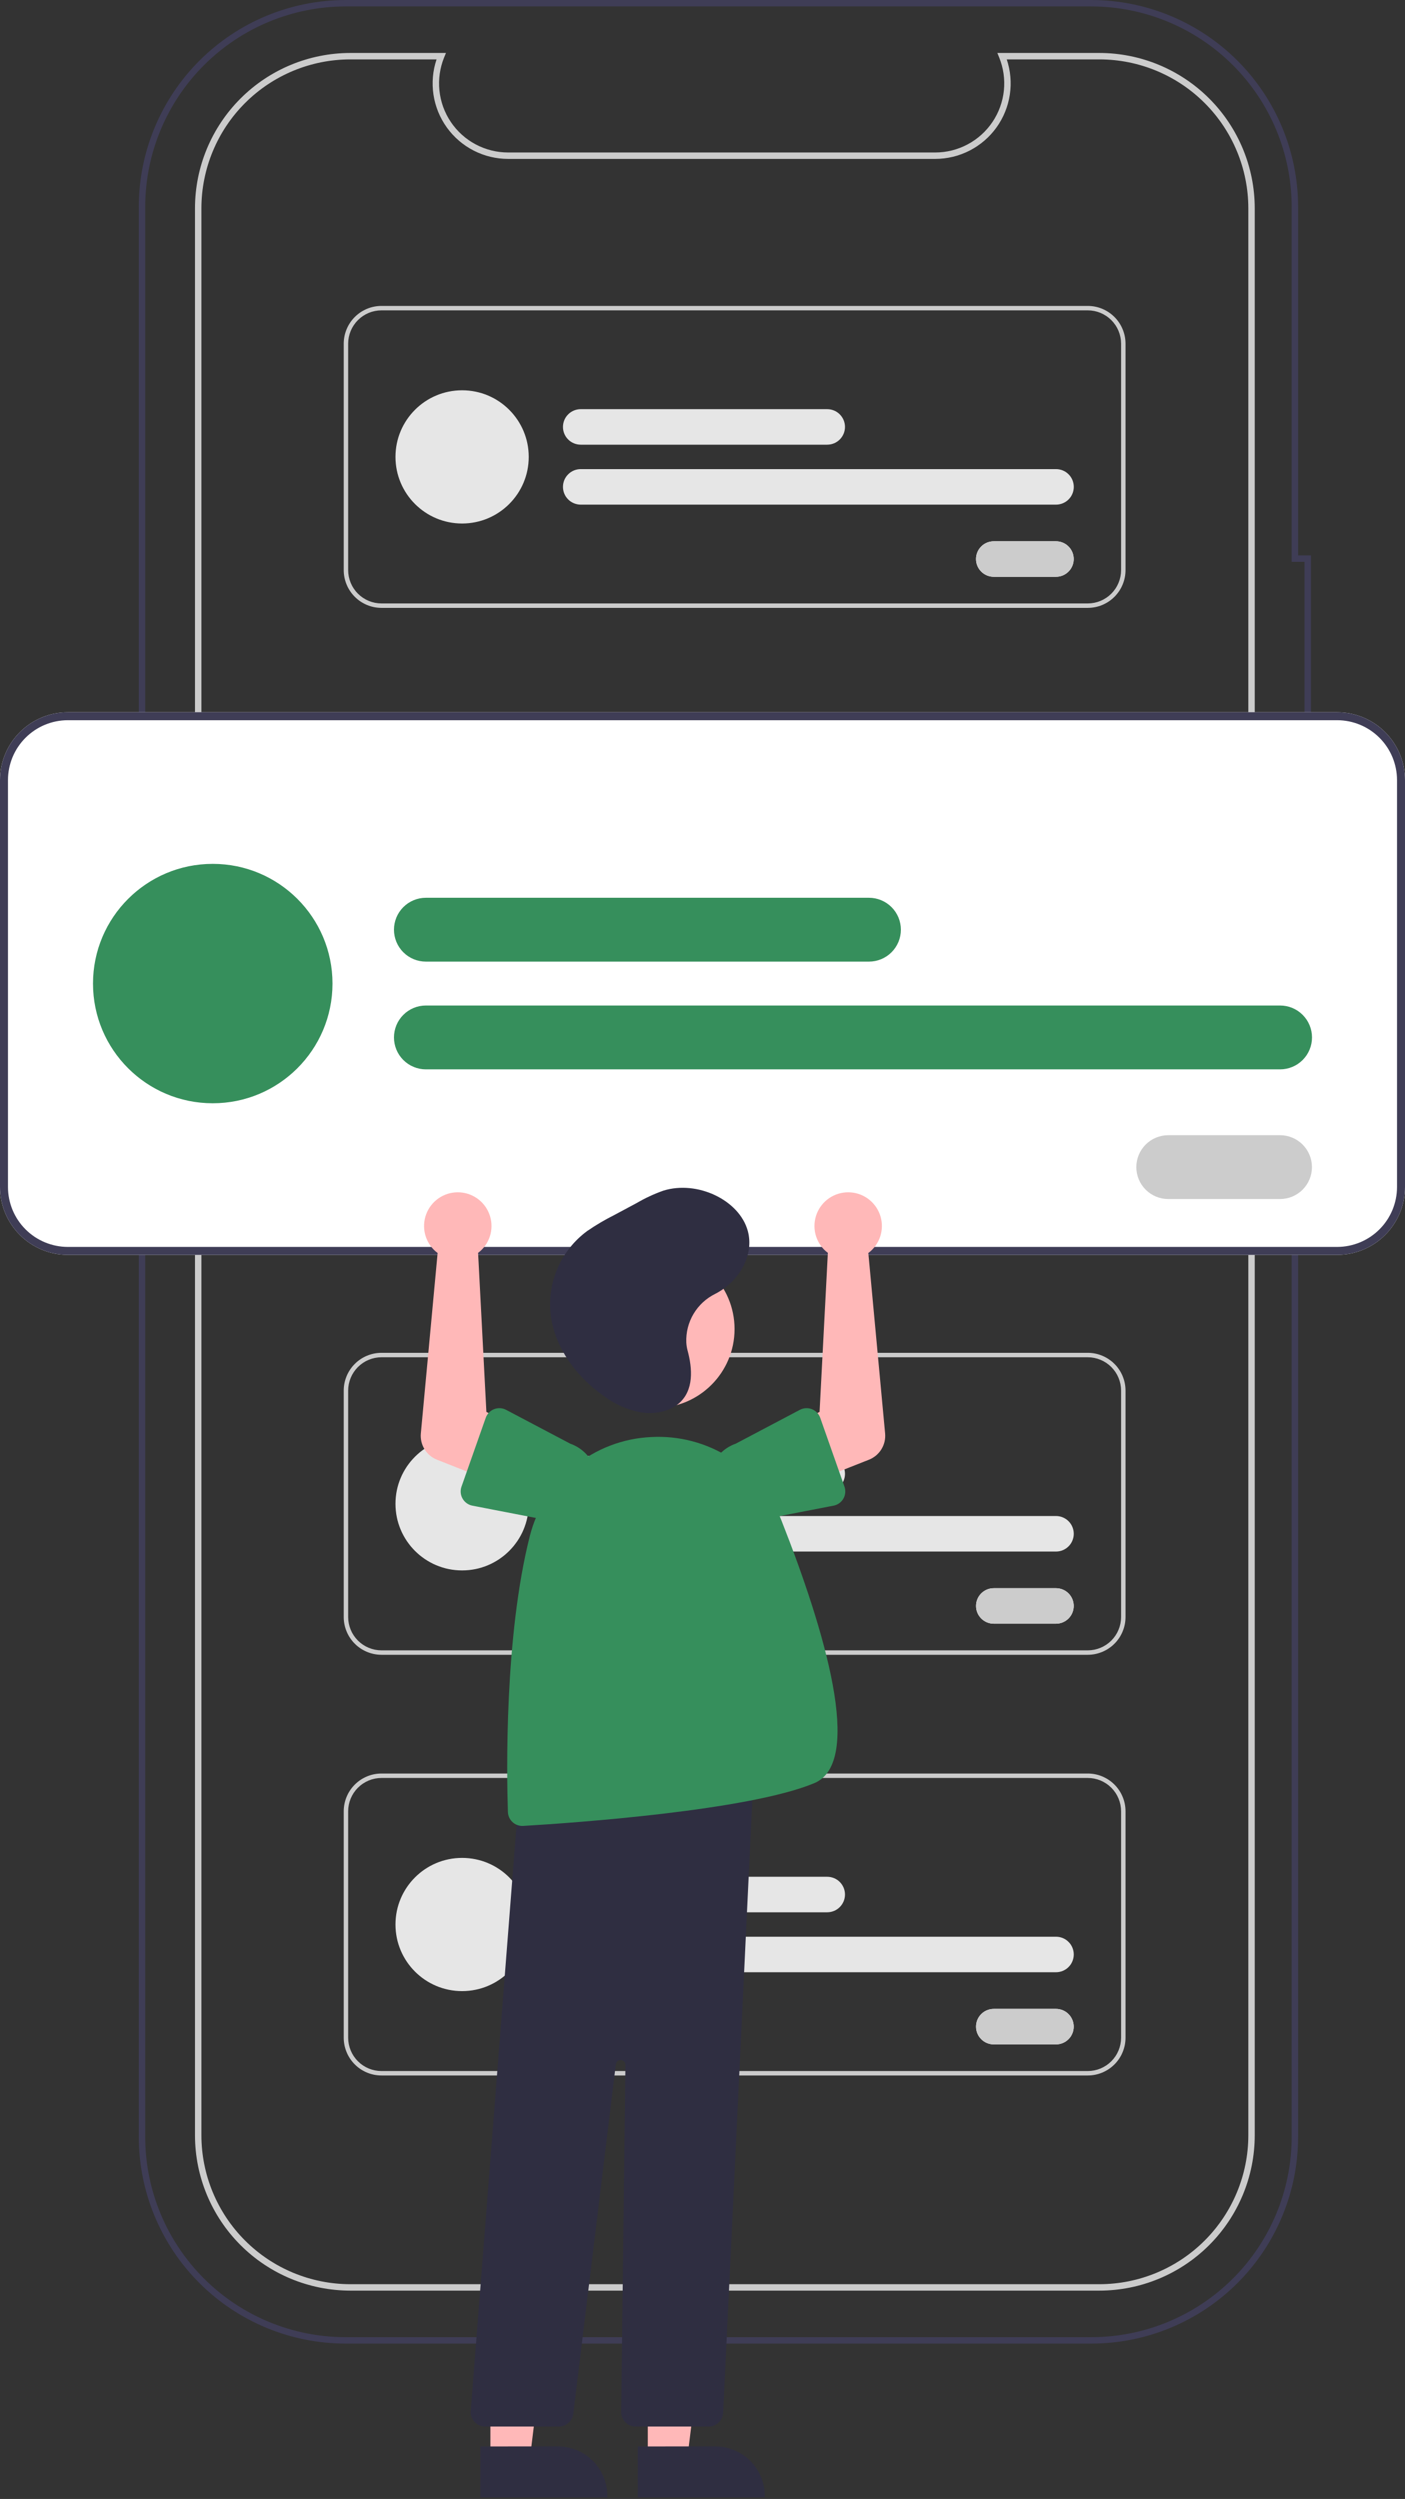 <svg width="240" height="427" viewBox="0 0 240 427" fill="none" xmlns="http://www.w3.org/2000/svg">
<rect x="0" y="0" width="240" height="427" fill="#333333" stroke="none"/>
<g clip-path="url(#clip0)">
<path d="M186.401 400.454H59.047C54.406 400.454 49.81 399.54 45.523 397.764C41.235 395.988 37.339 393.385 34.058 390.104C30.776 386.822 28.173 382.926 26.397 378.639C24.621 374.351 23.707 369.756 23.707 365.115V35.34C23.718 25.97 27.444 16.988 34.069 10.362C40.695 3.737 49.677 0.011 59.047 0H186.4C195.77 0.011 204.752 3.737 211.378 10.362C218.003 16.988 221.729 25.97 221.74 35.34V94.902H223.934V138.788H221.74V365.115C221.74 374.487 218.017 383.476 211.389 390.103C204.762 396.731 195.773 400.454 186.401 400.454V400.454ZM59.047 1.097C49.968 1.108 41.264 4.719 34.845 11.138C28.426 17.558 24.815 26.261 24.805 35.34V365.115C24.804 369.611 25.69 374.064 27.411 378.219C29.132 382.373 31.654 386.148 34.834 389.328C38.013 392.507 41.788 395.029 45.943 396.75C50.097 398.471 54.55 399.357 59.046 399.357H186.4C195.482 399.357 204.191 395.749 210.613 389.328C217.035 382.906 220.642 374.196 220.643 365.115V137.69H222.837V96H220.643V35.34C220.632 26.261 217.021 17.558 210.602 11.138C204.183 4.719 195.479 1.108 186.4 1.097H59.047Z" fill="#3F3D56"/>
<path d="M187.803 391.403H59.838C52.804 391.395 46.06 388.598 41.087 383.624C36.113 378.65 33.315 371.906 33.307 364.872V35.582C33.315 28.548 36.113 21.805 41.087 16.831C46.06 11.857 52.804 9.059 59.838 9.051H76.177L75.87 9.806C75.141 11.598 74.864 13.54 75.062 15.464C75.26 17.388 75.928 19.233 77.007 20.838C78.085 22.443 79.542 23.758 81.248 24.668C82.955 25.578 84.858 26.055 86.792 26.056H159.751C161.685 26.055 163.589 25.578 165.295 24.668C167.002 23.758 168.458 22.443 169.537 20.838C170.616 19.233 171.284 17.387 171.482 15.464C171.68 13.54 171.402 11.598 170.673 9.806L170.366 9.051H187.803C194.837 9.059 201.58 11.857 206.554 16.831C211.528 21.805 214.326 28.548 214.334 35.582V364.872C214.326 371.906 211.528 378.65 206.554 383.624C201.58 388.598 194.837 391.395 187.803 391.403V391.403ZM59.838 10.148C53.095 10.156 46.63 12.838 41.862 17.606C37.094 22.374 34.412 28.839 34.404 35.582V364.872C34.412 371.615 37.094 378.08 41.862 382.848C46.63 387.616 53.095 390.298 59.838 390.306H187.803C194.546 390.298 201.011 387.616 205.779 382.848C210.547 378.08 213.229 371.615 213.237 364.872V35.582C213.229 28.839 210.547 22.374 205.779 17.606C201.011 12.838 194.546 10.156 187.803 10.148H171.971C172.622 12.087 172.802 14.153 172.497 16.176C172.193 18.199 171.411 20.12 170.218 21.781C169.024 23.442 167.453 24.796 165.633 25.73C163.813 26.664 161.797 27.152 159.752 27.154H86.792C84.746 27.152 82.73 26.664 80.911 25.73C79.091 24.796 77.519 23.442 76.326 21.781C75.132 20.12 74.351 18.199 74.046 16.176C73.741 14.154 73.921 12.087 74.573 10.148H59.838Z" fill="#CCCCCC"/>
<path d="M228.409 214.426H11.591C8.518 214.423 5.572 213.201 3.399 211.028C1.226 208.855 0.003 205.909 0 202.836V133.29C0.003 130.217 1.226 127.271 3.399 125.098C5.572 122.925 8.518 121.703 11.591 121.699H228.409C231.482 121.703 234.428 122.925 236.601 125.098C238.774 127.271 239.997 130.217 240 133.29V202.836C239.997 205.909 238.774 208.855 236.601 211.028C234.428 213.201 231.482 214.423 228.409 214.426V214.426Z" fill="white"/>
<path d="M228.409 214.426H11.591C8.518 214.423 5.572 213.201 3.399 211.028C1.226 208.855 0.003 205.909 0 202.836V133.29C0.003 130.217 1.226 127.271 3.399 125.098C5.572 122.925 8.518 121.703 11.591 121.699H228.409C231.482 121.703 234.428 122.925 236.601 125.098C238.774 127.271 239.997 130.217 240 133.29V202.836C239.997 205.909 238.774 208.855 236.601 211.028C234.428 213.201 231.482 214.423 228.409 214.426V214.426ZM11.591 123.063C8.879 123.066 6.28 124.144 4.363 126.062C2.445 127.979 1.367 130.579 1.364 133.29V202.836C1.367 205.547 2.445 208.147 4.363 210.064C6.28 211.981 8.879 213.06 11.591 213.063H228.409C231.121 213.06 233.72 211.981 235.637 210.064C237.555 208.147 238.633 205.547 238.636 202.836V133.29C238.633 130.579 237.555 127.979 235.637 126.062C233.72 124.144 231.121 123.066 228.409 123.063H11.591Z" fill="#3F3D56"/>
<path d="M148.433 164.313H72.751C71.305 164.313 69.917 163.739 68.894 162.716C67.872 161.693 67.297 160.305 67.297 158.859C67.297 157.412 67.872 156.025 68.894 155.002C69.917 153.979 71.305 153.404 72.751 153.404H148.433C149.88 153.404 151.267 153.979 152.29 155.002C153.313 156.025 153.888 157.412 153.888 158.859C153.888 160.305 153.313 161.693 152.29 162.716C151.267 163.739 149.88 164.313 148.433 164.313V164.313Z" fill="#368F5C"/>
<path d="M218.661 182.723H72.751C71.305 182.723 69.917 182.148 68.894 181.125C67.872 180.102 67.297 178.715 67.297 177.268C67.297 175.821 67.872 174.434 68.894 173.411C69.917 172.388 71.305 171.813 72.751 171.813H218.661C220.107 171.813 221.495 172.388 222.517 173.411C223.54 174.434 224.115 175.821 224.115 177.268C224.115 178.715 223.54 180.102 222.517 181.125C221.495 182.148 220.107 182.723 218.661 182.723Z" fill="#368F5C"/>
<path d="M36.341 188.518C47.638 188.518 56.796 179.361 56.796 168.064C56.796 156.767 47.638 147.609 36.341 147.609C25.044 147.609 15.887 156.767 15.887 168.064C15.887 179.361 25.044 188.518 36.341 188.518Z" fill="#368F5C"/>
<path d="M218.651 204.882H199.56C198.113 204.882 196.726 204.307 195.703 203.284C194.68 202.261 194.105 200.874 194.105 199.427C194.105 197.981 194.68 196.593 195.703 195.57C196.726 194.547 198.113 193.973 199.56 193.973H218.651C219.367 193.973 220.076 194.114 220.738 194.388C221.4 194.662 222.001 195.064 222.508 195.57C223.014 196.077 223.416 196.678 223.69 197.34C223.964 198.002 224.105 198.711 224.105 199.427C224.105 200.144 223.964 200.853 223.69 201.515C223.416 202.176 223.014 202.778 222.508 203.284C222.001 203.791 221.4 204.192 220.738 204.467C220.076 204.741 219.367 204.882 218.651 204.882V204.882Z" fill="white"/>
<path d="M218.651 204.882H199.56C198.113 204.882 196.726 204.307 195.703 203.284C194.68 202.261 194.105 200.874 194.105 199.427C194.105 197.981 194.68 196.593 195.703 195.57C196.726 194.547 198.113 193.973 199.56 193.973H218.651C219.367 193.973 220.076 194.114 220.738 194.388C221.4 194.662 222.001 195.064 222.508 195.57C223.014 196.077 223.416 196.678 223.69 197.34C223.964 198.002 224.105 198.711 224.105 199.427C224.105 200.144 223.964 200.853 223.69 201.515C223.416 202.176 223.014 202.778 222.508 203.284C222.001 203.791 221.4 204.192 220.738 204.467C220.076 204.741 219.367 204.882 218.651 204.882V204.882Z" fill="#CCCCCC"/>
<path d="M185.811 103.87H65.165C63.455 103.868 61.815 103.188 60.606 101.978C59.397 100.769 58.717 99.13 58.715 97.42V58.722C58.717 57.012 59.397 55.373 60.606 54.164C61.815 52.955 63.455 52.274 65.165 52.273H185.811C187.521 52.274 189.16 52.955 190.369 54.164C191.578 55.373 192.258 57.012 192.26 58.722V97.42C192.258 99.13 191.578 100.769 190.369 101.978C189.16 103.188 187.521 103.868 185.811 103.87V103.87ZM65.165 53.031C63.656 53.033 62.209 53.633 61.142 54.7C60.075 55.767 59.475 57.213 59.474 58.722V97.42C59.475 98.929 60.075 100.375 61.142 101.442C62.209 102.509 63.656 103.109 65.165 103.111H185.811C187.32 103.109 188.766 102.509 189.833 101.442C190.9 100.375 191.5 98.929 191.502 97.42V58.722C191.5 57.213 190.9 55.767 189.833 54.7C188.766 53.633 187.32 53.033 185.811 53.031H65.165Z" fill="#CCCCCC"/>
<path d="M141.307 75.984H99.195C98.391 75.983 97.62 75.663 97.052 75.094C96.483 74.525 96.164 73.754 96.164 72.949C96.164 72.145 96.483 71.374 97.052 70.805C97.62 70.235 98.391 69.915 99.195 69.914H141.307C142.112 69.915 142.883 70.235 143.451 70.805C144.019 71.374 144.339 72.145 144.339 72.949C144.339 73.754 144.019 74.525 143.451 75.094C142.883 75.663 142.112 75.983 141.307 75.984V75.984Z" fill="#E6E6E6"/>
<path d="M180.385 86.228H99.195C98.391 86.226 97.62 85.906 97.052 85.337C96.483 84.768 96.164 83.997 96.164 83.192C96.164 82.388 96.483 81.617 97.052 81.048C97.62 80.479 98.391 80.158 99.195 80.157H180.385C180.784 80.157 181.179 80.235 181.548 80.387C181.916 80.539 182.251 80.763 182.534 81.045C182.816 81.327 183.04 81.661 183.193 82.03C183.345 82.398 183.424 82.793 183.424 83.192C183.424 83.591 183.345 83.986 183.193 84.355C183.04 84.723 182.816 85.058 182.534 85.34C182.251 85.622 181.916 85.845 181.548 85.998C181.179 86.15 180.784 86.228 180.385 86.228V86.228Z" fill="#E6E6E6"/>
<path d="M78.936 89.453C85.222 89.453 90.318 84.357 90.318 78.071C90.318 71.785 85.222 66.689 78.936 66.689C72.65 66.689 67.555 71.785 67.555 78.071C67.555 84.357 72.65 89.453 78.936 89.453Z" fill="#E6E6E6"/>
<path d="M180.381 98.558H169.758C169.359 98.559 168.964 98.481 168.595 98.329C168.227 98.176 167.891 97.953 167.609 97.671C167.327 97.389 167.103 97.054 166.95 96.686C166.797 96.317 166.719 95.922 166.719 95.523C166.719 95.124 166.797 94.73 166.95 94.361C167.103 93.993 167.327 93.658 167.609 93.376C167.891 93.094 168.227 92.87 168.595 92.718C168.964 92.566 169.359 92.488 169.758 92.488H180.381C181.185 92.489 181.956 92.81 182.524 93.379C183.093 93.948 183.412 94.719 183.412 95.523C183.412 96.328 183.093 97.099 182.524 97.668C181.956 98.237 181.185 98.557 180.381 98.558V98.558Z" fill="white"/>
<path d="M180.381 98.558H169.758C169.359 98.559 168.964 98.481 168.595 98.329C168.227 98.176 167.891 97.953 167.609 97.671C167.327 97.389 167.103 97.054 166.95 96.686C166.797 96.317 166.719 95.922 166.719 95.523C166.719 95.124 166.797 94.73 166.95 94.361C167.103 93.993 167.327 93.658 167.609 93.376C167.891 93.094 168.227 92.87 168.595 92.718C168.964 92.566 169.359 92.488 169.758 92.488H180.381C181.185 92.489 181.956 92.81 182.524 93.379C183.093 93.948 183.412 94.719 183.412 95.523C183.412 96.328 183.093 97.099 182.524 97.668C181.956 98.237 181.185 98.557 180.381 98.558V98.558Z" fill="#CCCCCC"/>
<path d="M185.811 282.756H65.165C63.455 282.754 61.815 282.074 60.606 280.865C59.397 279.656 58.717 278.017 58.715 276.307V237.609C58.717 235.899 59.397 234.259 60.606 233.05C61.815 231.841 63.455 231.161 65.165 231.159H185.811C187.521 231.161 189.16 231.841 190.369 233.05C191.578 234.259 192.258 235.899 192.26 237.609V276.307C192.258 278.017 191.578 279.656 190.369 280.865C189.16 282.074 187.521 282.754 185.811 282.756V282.756ZM65.165 231.918C63.656 231.92 62.209 232.52 61.142 233.587C60.075 234.654 59.475 236.1 59.474 237.609V276.307C59.475 277.815 60.075 279.262 61.142 280.329C62.209 281.396 63.656 281.996 65.165 281.997H185.811C187.32 281.996 188.766 281.396 189.833 280.329C190.9 279.262 191.5 277.815 191.502 276.307V237.609C191.5 236.1 190.9 234.654 189.833 233.587C188.766 232.52 187.32 231.92 185.811 231.918H65.165Z" fill="#CCCCCC"/>
<path d="M141.308 254.872H99.195C98.39 254.872 97.618 254.552 97.049 253.983C96.48 253.414 96.16 252.642 96.16 251.837C96.16 251.032 96.48 250.26 97.049 249.691C97.618 249.122 98.39 248.802 99.195 248.802H141.308C142.112 248.803 142.883 249.123 143.451 249.692C144.02 250.261 144.339 251.033 144.339 251.837C144.339 252.641 144.02 253.412 143.451 253.982C142.883 254.551 142.112 254.871 141.308 254.872V254.872Z" fill="#E6E6E6"/>
<path d="M180.385 265.115H99.195C98.391 265.114 97.62 264.794 97.052 264.225C96.483 263.656 96.164 262.884 96.164 262.08C96.164 261.276 96.483 260.504 97.052 259.935C97.62 259.366 98.391 259.046 99.195 259.045H180.385C181.19 259.045 181.962 259.365 182.531 259.934C183.1 260.503 183.42 261.275 183.42 262.08C183.42 262.885 183.1 263.657 182.531 264.226C181.962 264.795 181.19 265.115 180.385 265.115Z" fill="#E6E6E6"/>
<path d="M78.936 268.34C85.222 268.34 90.318 263.244 90.318 256.958C90.318 250.672 85.222 245.576 78.936 245.576C72.65 245.576 67.555 250.672 67.555 256.958C67.555 263.244 72.65 268.34 78.936 268.34Z" fill="#E6E6E6"/>
<path d="M180.381 277.445H169.758C168.953 277.445 168.181 277.125 167.612 276.556C167.042 275.987 166.723 275.215 166.723 274.41C166.723 273.605 167.042 272.833 167.612 272.264C168.181 271.695 168.953 271.375 169.758 271.375H180.381C181.185 271.376 181.956 271.696 182.524 272.265C183.093 272.835 183.412 273.606 183.412 274.41C183.412 275.214 183.093 275.986 182.524 276.555C181.956 277.124 181.185 277.444 180.381 277.445V277.445Z" fill="white"/>
<path d="M180.381 277.445H169.758C168.953 277.445 168.181 277.125 167.612 276.556C167.042 275.987 166.723 275.215 166.723 274.41C166.723 273.605 167.042 272.833 167.612 272.264C168.181 271.695 168.953 271.375 169.758 271.375H180.381C181.185 271.376 181.956 271.696 182.524 272.265C183.093 272.835 183.412 273.606 183.412 274.41C183.412 275.214 183.093 275.986 182.524 276.555C181.956 277.124 181.185 277.444 180.381 277.445V277.445Z" fill="#CCCCCC"/>
<path d="M185.811 354.641H65.165C63.455 354.639 61.815 353.959 60.606 352.75C59.397 351.541 58.717 349.901 58.715 348.191V309.494C58.717 307.784 59.397 306.144 60.606 304.935C61.815 303.726 63.455 303.046 65.165 303.044H185.811C187.521 303.046 189.16 303.726 190.369 304.935C191.578 306.144 192.258 307.784 192.26 309.494V348.191C192.258 349.901 191.578 351.541 190.369 352.75C189.16 353.959 187.521 354.639 185.811 354.641V354.641ZM65.165 303.803C63.656 303.804 62.209 304.405 61.142 305.471C60.075 306.538 59.475 307.985 59.474 309.494V348.191C59.475 349.7 60.075 351.147 61.142 352.214C62.209 353.28 63.656 353.881 65.165 353.882H185.811C187.32 353.881 188.766 353.28 189.833 352.214C190.9 351.147 191.5 349.7 191.502 348.191V309.494C191.5 307.985 190.9 306.538 189.833 305.471C188.766 304.405 187.32 303.804 185.811 303.803H65.165Z" fill="#CCCCCC"/>
<path d="M141.308 326.756H99.195C98.39 326.756 97.618 326.436 97.049 325.867C96.48 325.298 96.16 324.526 96.16 323.721C96.16 322.916 96.48 322.144 97.049 321.575C97.618 321.005 98.39 320.686 99.195 320.686H141.308C142.112 320.687 142.883 321.007 143.451 321.576C144.02 322.145 144.339 322.916 144.339 323.721C144.339 324.525 144.02 325.296 143.451 325.865C142.883 326.434 142.112 326.755 141.308 326.756V326.756Z" fill="#E6E6E6"/>
<path d="M180.385 336.999H99.195C98.391 336.998 97.62 336.678 97.052 336.109C96.483 335.539 96.164 334.768 96.164 333.964C96.164 333.16 96.483 332.388 97.052 331.819C97.62 331.25 98.391 330.93 99.195 330.929H180.385C181.19 330.929 181.962 331.248 182.531 331.818C183.1 332.387 183.42 333.159 183.42 333.964C183.42 334.769 183.1 335.541 182.531 336.11C181.962 336.679 181.19 336.999 180.385 336.999Z" fill="#E6E6E6"/>
<path d="M78.936 340.224C85.222 340.224 90.318 335.129 90.318 328.843C90.318 322.557 85.222 317.461 78.936 317.461C72.65 317.461 67.555 322.557 67.555 328.843C67.555 335.129 72.65 340.224 78.936 340.224Z" fill="#E6E6E6"/>
<path d="M180.381 349.33H169.758C168.953 349.33 168.181 349.01 167.612 348.441C167.042 347.872 166.723 347.1 166.723 346.295C166.723 345.49 167.042 344.718 167.612 344.149C168.181 343.58 168.953 343.26 169.758 343.26H180.381C181.185 343.261 181.956 343.581 182.524 344.15C183.093 344.719 183.412 345.491 183.412 346.295C183.412 347.099 183.093 347.871 182.524 348.44C181.956 349.009 181.185 349.329 180.381 349.33V349.33Z" fill="white"/>
<path d="M180.381 349.33H169.758C168.953 349.33 168.181 349.01 167.612 348.441C167.042 347.872 166.723 347.1 166.723 346.295C166.723 345.49 167.042 344.718 167.612 344.149C168.181 343.58 168.953 343.26 169.758 343.26H180.381C181.185 343.261 181.956 343.581 182.524 344.15C183.093 344.719 183.412 345.491 183.412 346.295C183.412 347.099 183.093 347.871 182.524 348.44C181.956 349.009 181.185 349.329 180.381 349.33V349.33Z" fill="#CCCCCC"/>
<path d="M110.655 420.223H117.383L120.583 394.274L110.654 394.275L110.655 420.223Z" fill="#FFB8B8"/>
<path d="M108.939 418.026L122.188 418.025H122.189C123.297 418.025 124.395 418.244 125.42 418.668C126.444 419.092 127.375 419.714 128.159 420.498C128.943 421.282 129.565 422.213 129.989 423.237C130.413 424.262 130.632 425.36 130.632 426.468V426.743L108.94 426.743L108.939 418.026Z" fill="#2F2E41"/>
<path d="M83.769 420.223H90.496L93.696 394.274L83.768 394.275L83.769 420.223Z" fill="#FFB8B8"/>
<path d="M82.053 418.026L95.301 418.025H95.302C96.411 418.025 97.508 418.244 98.533 418.668C99.557 419.092 100.488 419.714 101.272 420.498C102.056 421.282 102.678 422.213 103.102 423.237C103.527 424.262 103.745 425.36 103.745 426.468V426.743L82.053 426.743L82.053 418.026Z" fill="#2F2E41"/>
<path d="M111.999 240.578C119.442 240.578 125.476 234.544 125.476 227.101C125.476 219.657 119.442 213.623 111.999 213.623C104.556 213.623 98.522 219.657 98.522 227.101C98.522 234.544 104.556 240.578 111.999 240.578Z" fill="#FFB8B8"/>
<path d="M121.062 414.622H108.578C108.251 414.622 107.928 414.557 107.626 414.431C107.325 414.305 107.051 414.12 106.822 413.888C106.592 413.656 106.411 413.38 106.289 413.077C106.166 412.774 106.105 412.449 106.109 412.123L106.835 352.842C106.837 352.632 106.759 352.428 106.616 352.273C106.473 352.119 106.277 352.025 106.067 352.011C105.856 351.996 105.649 352.063 105.487 352.198C105.325 352.332 105.22 352.523 105.194 352.732L97.929 412.451C97.856 413.05 97.566 413.601 97.114 414.001C96.663 414.401 96.081 414.621 95.478 414.622H82.874C82.533 414.622 82.196 414.552 81.884 414.415C81.572 414.279 81.292 414.079 81.061 413.829C80.829 413.579 80.653 413.284 80.541 412.963C80.429 412.641 80.385 412.3 80.412 411.96L88.735 305.465L88.961 305.44L128.815 301.136L123.529 412.27C123.5 412.904 123.227 413.502 122.767 413.941C122.308 414.379 121.697 414.623 121.062 414.622V414.622Z" fill="#2F2E41"/>
<path d="M89.219 312.002C88.579 312.001 87.965 311.751 87.505 311.304C87.046 310.858 86.779 310.251 86.759 309.611C86.541 302.877 86.169 279.577 90.502 262.472C91.685 257.799 94.34 253.63 98.075 250.583C101.809 247.536 106.425 245.771 111.241 245.549V245.549C115.98 245.29 120.681 246.531 124.675 249.094C128.67 251.657 131.757 255.413 133.496 259.829C140.781 278.323 147.664 301.119 139.083 304.695C127.837 309.38 98.189 311.469 89.371 311.998C89.32 312.001 89.27 312.002 89.219 312.002Z" fill="#368F5C"/>
<path d="M140.729 213.478C140.941 213.696 141.169 213.897 141.413 214.078L139.998 241.255L134.113 244.268L137.499 253.743L148.436 249.422C149.319 249.073 150.065 248.447 150.563 247.637C151.06 246.828 151.281 245.879 151.193 244.933L148.328 214.105C149.266 213.406 149.968 212.438 150.342 211.329C150.716 210.221 150.743 209.025 150.421 207.9C150.098 206.776 149.441 205.777 148.536 205.035C147.632 204.293 146.523 203.844 145.357 203.748C144.192 203.652 143.024 203.913 142.011 204.496C140.997 205.08 140.185 205.958 139.682 207.014C139.18 208.071 139.011 209.255 139.198 210.41C139.385 211.564 139.919 212.635 140.729 213.478H140.729Z" fill="#FFB8B8"/>
<path d="M140.111 242.266L144.25 254.03C144.368 254.365 144.412 254.721 144.38 255.074C144.348 255.428 144.24 255.77 144.063 256.078C143.887 256.386 143.646 256.652 143.357 256.858C143.069 257.065 142.739 257.206 142.391 257.274L130.184 259.638C128.468 260.231 126.587 260.119 124.953 259.327C123.319 258.536 122.066 257.128 121.468 255.414C120.87 253.699 120.977 251.818 121.765 250.182C122.552 248.546 123.956 247.289 125.669 246.687L136.629 240.901C136.943 240.736 137.289 240.64 137.643 240.62C137.998 240.6 138.352 240.657 138.682 240.786C139.013 240.916 139.311 241.115 139.558 241.37C139.804 241.626 139.993 241.931 140.111 242.266V242.266Z" fill="#368F5C"/>
<path d="M82.352 213.478C82.141 213.696 81.912 213.897 81.668 214.078L83.083 241.255L88.968 244.268L85.582 253.743L74.646 249.422C73.762 249.073 73.016 248.447 72.519 247.637C72.021 246.828 71.8 245.879 71.888 244.933L74.753 214.105C73.816 213.406 73.113 212.438 72.739 211.329C72.366 210.221 72.338 209.025 72.661 207.9C72.983 206.776 73.64 205.777 74.545 205.035C75.449 204.293 76.558 203.844 77.724 203.748C78.89 203.652 80.057 203.913 81.071 204.496C82.085 205.08 82.897 205.958 83.399 207.014C83.902 208.071 84.071 209.255 83.884 210.41C83.697 211.564 83.162 212.635 82.352 213.478V213.478Z" fill="#FFB8B8"/>
<path d="M84.4 240.787C84.73 240.657 85.084 240.6 85.439 240.62C85.793 240.64 86.139 240.736 86.453 240.902L97.413 246.687C99.126 247.289 100.53 248.546 101.317 250.182C102.105 251.818 102.211 253.7 101.614 255.414C101.016 257.128 99.763 258.536 98.129 259.328C96.495 260.12 94.614 260.231 92.898 259.638L80.691 257.274C80.343 257.207 80.013 257.065 79.724 256.859C79.436 256.652 79.195 256.386 79.019 256.078C78.842 255.77 78.734 255.428 78.702 255.075C78.669 254.721 78.714 254.365 78.831 254.03L82.971 242.266C83.089 241.931 83.277 241.626 83.524 241.37C83.77 241.115 84.069 240.916 84.4 240.787Z" fill="#368F5C"/>
<path d="M117.233 229.397C117.162 227.678 117.593 225.976 118.474 224.498C119.355 223.02 120.648 221.83 122.194 221.074C126.29 218.96 128.864 214.448 127.736 210.329C126.293 205.056 119.117 201.637 113.302 203.451C111.728 204.01 110.21 204.715 108.769 205.558L104.97 207.594C103.347 208.406 101.782 209.33 100.287 210.358C98.047 212.009 96.292 214.231 95.204 216.792C94.116 219.352 93.736 222.158 94.103 224.916C94.851 230.277 98.361 235.193 103.166 238.558C105.004 239.932 107.127 240.875 109.377 241.319C111.681 241.699 114.245 241.267 115.929 239.835C118.561 237.596 118.289 233.848 117.438 230.717C117.325 230.285 117.257 229.843 117.233 229.397V229.397Z" fill="#2F2E41"/>
</g>
<defs>
<clipPath id="clip0">
<rect width="240" height="426.744" fill="white"/>
</clipPath>
</defs>
</svg>

